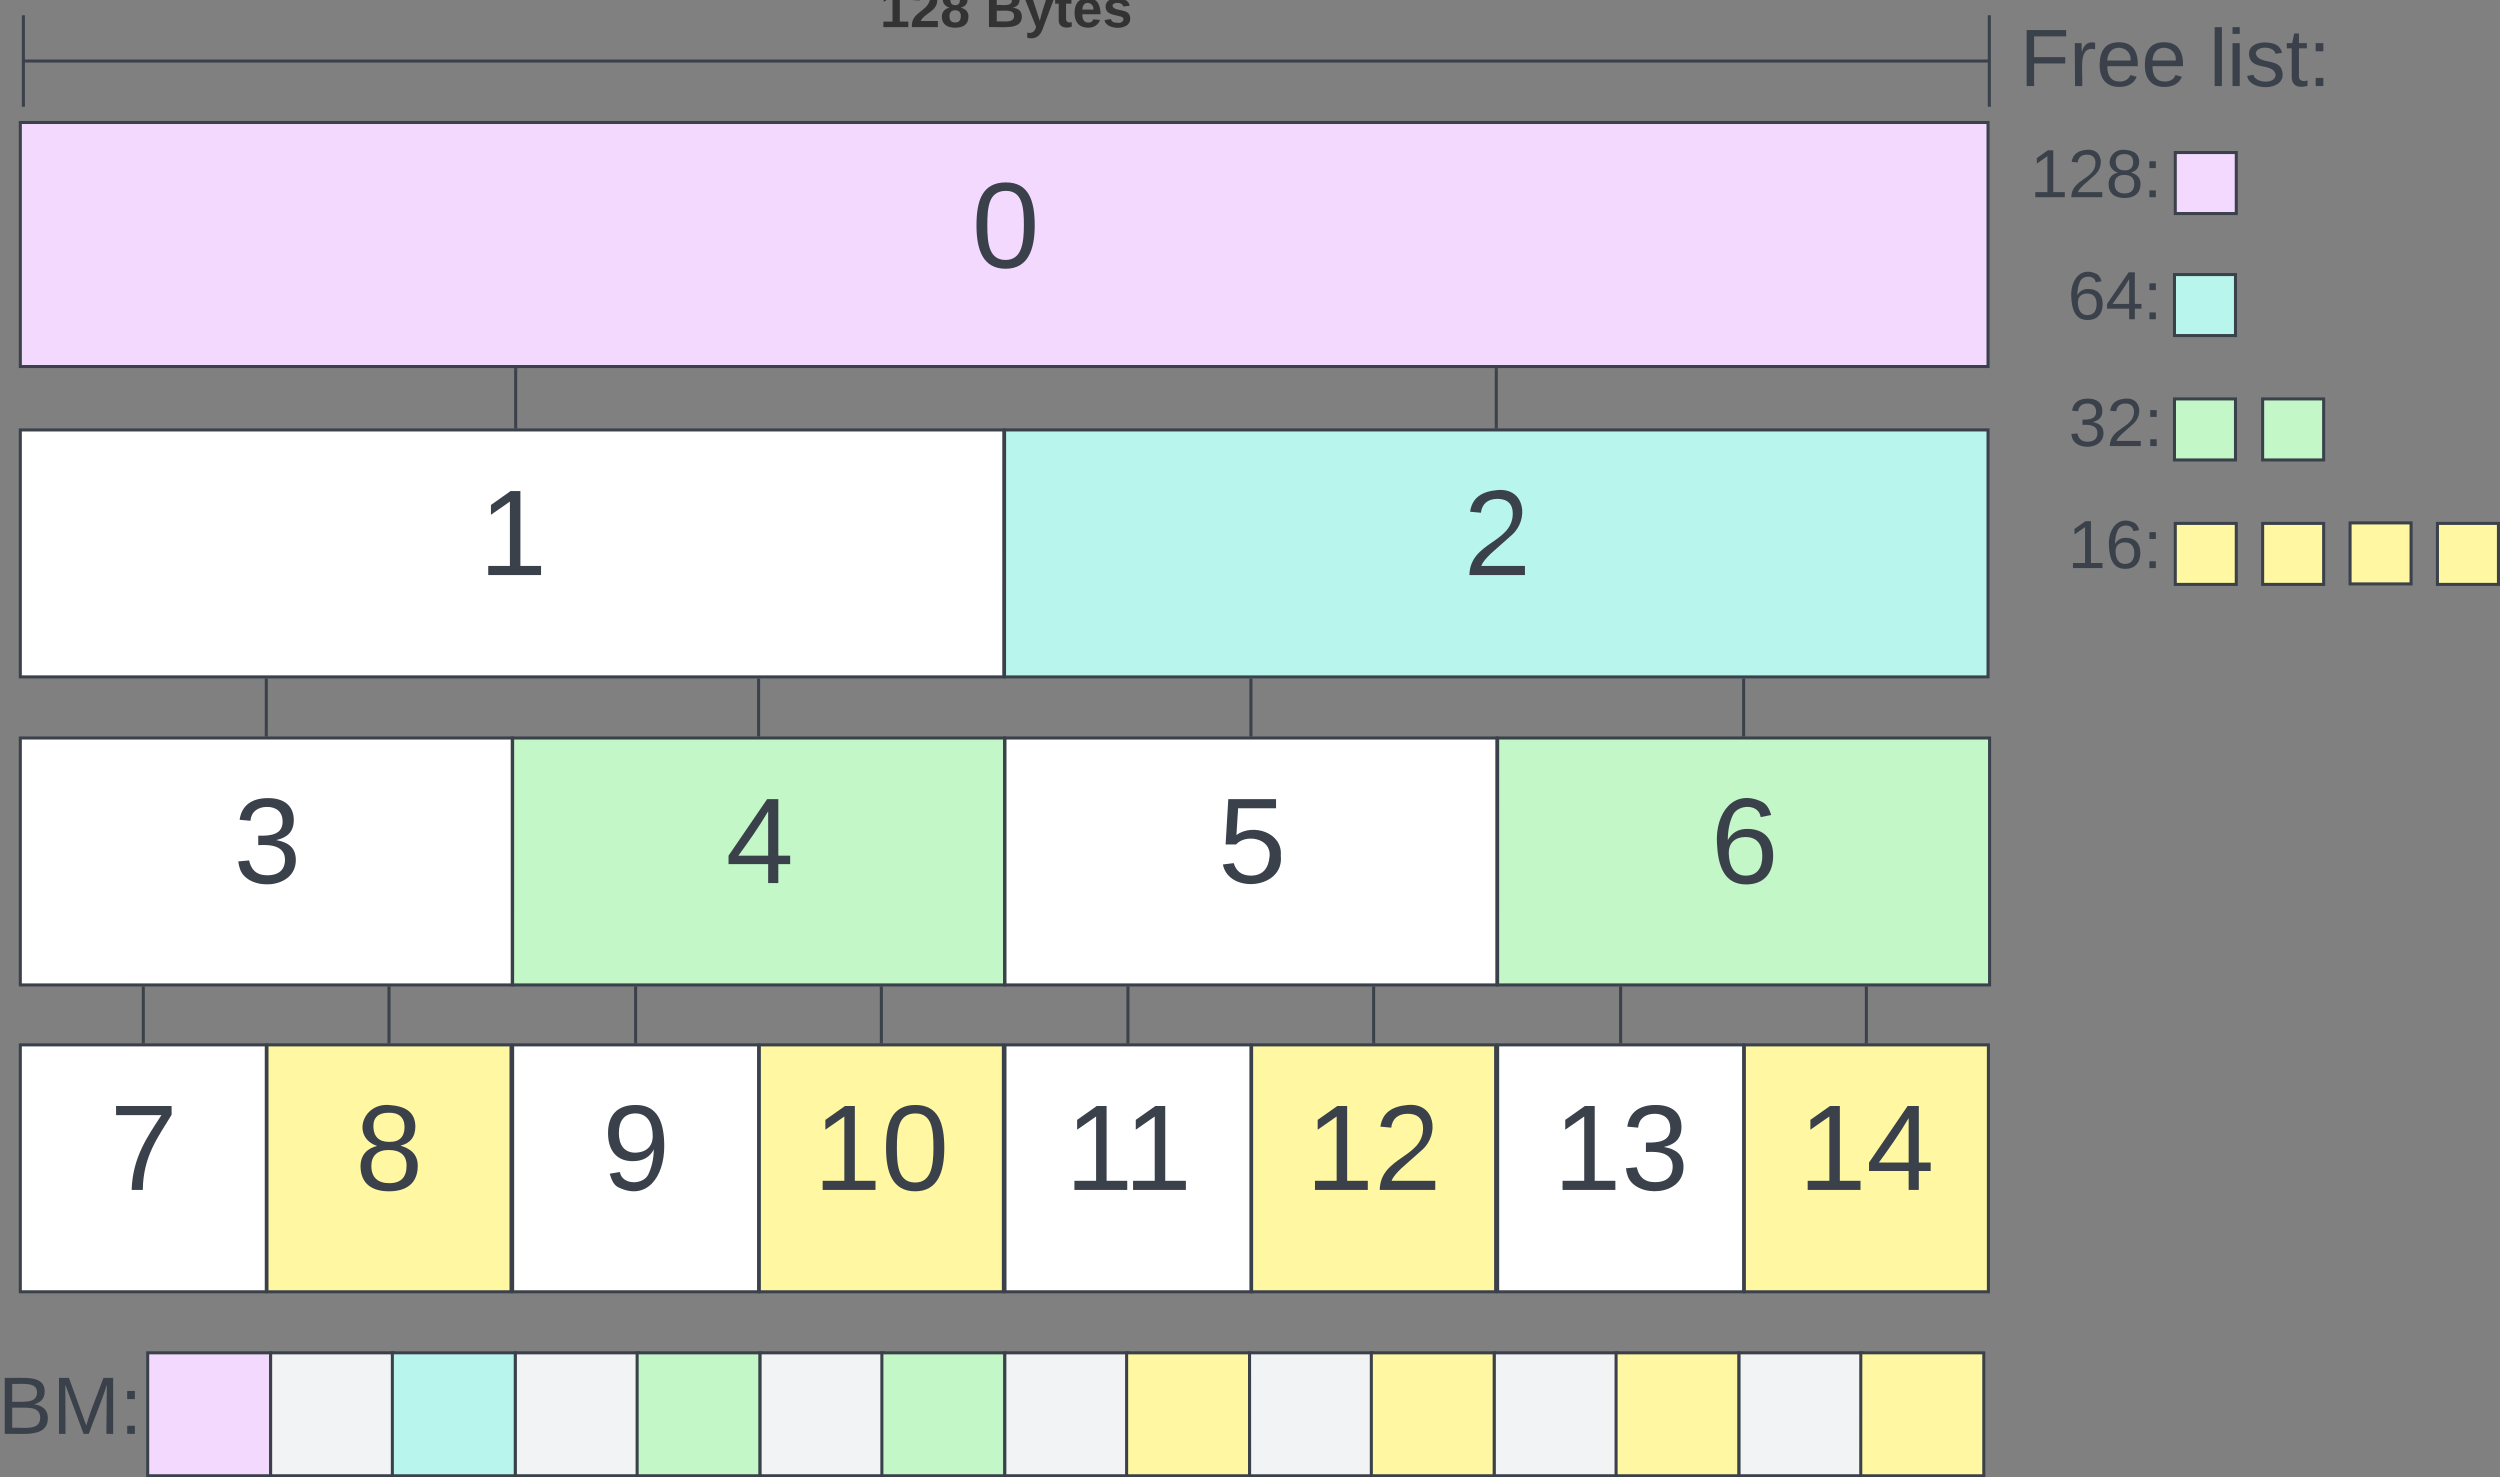 <svg xmlns="http://www.w3.org/2000/svg" xmlns:xlink="http://www.w3.org/1999/xlink" xmlns:lucid="lucid" width="819.53" height="484.28"><rect width="100%" height="100%" fill="#808080" stroke="none"/><g transform="translate(993.619 -1552.126)" lucid:page-tab-id="0_0"><path d="M-986.96 1894.65h80.63v80.94h-80.63z" stroke="#3a414a" fill="#fff"/><use xlink:href="#a" transform="matrix(1,0,0,1,-974.959,1906.646) translate(17.389 35.562)"/><path d="M-906.1 1894.65h80v80.94h-80z" stroke="#3a414a" fill="#fff7a1"/><use xlink:href="#b" transform="matrix(1,0,0,1,-894.102,1906.646) translate(16.889 35.562)"/><path d="M-986.96 1592.28h645.04v80h-645.04z" stroke="#3a414a" fill="#f4d9ff"/><use xlink:href="#c" transform="matrix(1,0,0,1,-974.959,1604.283) translate(299.889 35.5)"/><path d="M-664.3 1693.07h322.38v80.95h-322.4z" stroke="#3a414a" fill="#b8f5ed"/><use xlink:href="#d" transform="matrix(1,0,0,1,-652.312,1705.071) translate(138.389 35.562)"/><path d="M-986.96 1693.07h322.4v80.95h-322.4z" stroke="#3a414a" fill="#fff"/><use xlink:href="#e" transform="matrix(1,0,0,1,-974.959,1705.071) translate(138.389 35.562)"/><path d="M-986.96 1794.05h161.26V1875h-161.26z" stroke="#3a414a" fill="#fff"/><use xlink:href="#f" transform="matrix(1,0,0,1,-974.959,1806.052) translate(57.889 35.562)"/><path d="M-824.58 1692.07v-18.8" stroke="#3a414a" fill="none"/><path d="M-824.1 1692.57h-.95v-.5h.95zM-824.1 1673.3h-.95v-.52h.95z" stroke="#3a414a" stroke-width=".05" fill="#3a414a"/><path d="M-503.12 1692.07v-18.8" stroke="#3a414a" fill="none"/><path d="M-502.64 1692.57h-.95v-.5h.96zM-502.64 1673.3h-.95v-.52h.96z" stroke="#3a414a" stroke-width=".05" fill="#3a414a"/><path d="M-906.33 1793.05v-18.02" stroke="#3a414a" fill="none"/><path d="M-905.85 1793.55h-.95v-.5h.95zM-905.85 1775.03h-.95v-.5h.95z" stroke="#3a414a" stroke-width=".05" fill="#3a414a"/><path d="M-866.1 1893.65V1876" stroke="#3a414a" fill="none"/><path d="M-865.63 1894.15h-.95v-.52h.95zM-865.63 1876h-.95v-.5h.95z" stroke="#3a414a" stroke-width=".05" fill="#3a414a"/><path d="M-946.64 1893.65V1876" stroke="#3a414a" fill="none"/><path d="M-946.17 1894.15h-.95v-.52h.95zM-946.17 1876h-.95v-.5h.95z" stroke="#3a414a" stroke-width=".05" fill="#3a414a"/><path d="M-986.45 1572.13H-341M-985.95 1557.13v30M-341.5 1587.13v-30" stroke="#3a414a" fill="none"/><use xlink:href="#g" transform="matrix(1,0,0,1,-705.164,1546.793) translate(0 14.222)"/><use xlink:href="#h" transform="matrix(1,0,0,1,-705.164,1546.793) translate(34.568 14.222)"/><path d="M-825.57 1894.65h80.63v80.94h-80.63z" stroke="#3a414a" fill="#fff"/><use xlink:href="#i" transform="matrix(1,0,0,1,-813.572,1906.646) translate(17.389 35.562)"/><path d="M-744.7 1894.65h80v80.94h-80z" stroke="#3a414a" fill="#fff7a1"/><use xlink:href="#j" transform="matrix(1,0,0,1,-732.715,1906.646) translate(5.778 35.562)"/><path d="M-825.57 1794.05h161.26V1875h-161.27z" stroke="#3a414a" fill="#c3f7c8"/><use xlink:href="#k" transform="matrix(1,0,0,1,-813.572,1806.052) translate(57.889 35.562)"/><path d="M-744.94 1793.05v-18.03" stroke="#3a414a" fill="none"/><path d="M-744.47 1793.55h-.95v-.5h.95z" stroke="#3a414a" stroke-width=".05" fill="#3a414a"/><path d="M-744.94 1775.03v-.5M-704.7 1893.65V1876" stroke="#3a414a" fill="none"/><path d="M-704.24 1894.15h-.95v-.52h.96zM-704.24 1876h-.95v-.5h.96z" stroke="#3a414a" stroke-width=".05" fill="#3a414a"/><path d="M-785.26 1893.65V1876" stroke="#3a414a" fill="none"/><path d="M-784.78 1894.15h-.95v-.52h.95zM-784.78 1876h-.95v-.5h.95z" stroke="#3a414a" stroke-width=".05" fill="#3a414a"/><path d="M-664.18 1894.65h80.63v80.94h-80.63z" stroke="#3a414a" fill="#fff"/><use xlink:href="#l" transform="matrix(1,0,0,1,-652.185,1906.646) translate(7.778 35.562)"/><path d="M-583.33 1894.65h80v80.94h-80z" stroke="#3a414a" fill="#fff7a1"/><use xlink:href="#m" transform="matrix(1,0,0,1,-571.328,1906.646) translate(5.778 35.562)"/><path d="M-664.18 1794.05h161.25V1875h-161.25z" stroke="#3a414a" fill="#fff"/><use xlink:href="#n" transform="matrix(1,0,0,1,-652.185,1806.052) translate(57.889 35.562)"/><path d="M-583.55 1793.05v-18.02" stroke="#3a414a" fill="none"/><path d="M-583.08 1793.55h-.95v-.5h.95z" stroke="#3a414a" stroke-width=".05" fill="#3a414a"/><path d="M-583.55 1775.03v-.5M-543.33 1893.65V1876" stroke="#3a414a" fill="none"/><path d="M-542.85 1894.15h-.95v-.52h.95zM-542.85 1876h-.95v-.5h.95z" stroke="#3a414a" stroke-width=".05" fill="#3a414a"/><path d="M-623.87 1893.65V1876" stroke="#3a414a" fill="none"/><path d="M-623.4 1894.15h-.95v-.52h.96zM-623.4 1876h-.95v-.5h.96z" stroke="#3a414a" stroke-width=".05" fill="#3a414a"/><path d="M-502.67 1894.65h80.63v80.94h-80.63z" stroke="#3a414a" fill="#fff"/><use xlink:href="#o" transform="matrix(1,0,0,1,-490.671,1906.646) translate(6.278 35.562)"/><path d="M-421.8 1894.65h80v80.94h-80z" stroke="#3a414a" fill="#fff7a1"/><use xlink:href="#p" transform="matrix(1,0,0,1,-409.814,1906.646) translate(5.778 35.562)"/><path d="M-502.67 1794.05h161.26V1875h-161.27z" stroke="#3a414a" fill="#c3f7c8"/><use xlink:href="#q" transform="matrix(1,0,0,1,-490.671,1806.052) translate(57.889 35.562)"/><path d="M-422.04 1793.05v-18.03" stroke="#3a414a" fill="none"/><path d="M-421.57 1793.55h-.95v-.5h.95z" stroke="#3a414a" stroke-width=".05" fill="#3a414a"/><path d="M-422.04 1775.03v-.5M-381.8 1893.65V1876" stroke="#3a414a" fill="none"/><path d="M-381.34 1894.15h-.95v-.52h.96zM-381.34 1876h-.95v-.5h.96z" stroke="#3a414a" stroke-width=".05" fill="#3a414a"/><path d="M-462.36 1893.65V1876" stroke="#3a414a" fill="none"/><path d="M-461.88 1894.15h-.95v-.52h.95zM-461.88 1876h-.95v-.5h.95z" stroke="#3a414a" stroke-width=".05" fill="#3a414a"/><path d="M-341 1552.13h120.2v40H-341z" stroke="#000" stroke-opacity="0" fill="#fff" fill-opacity="0"/><use xlink:href="#r" transform="matrix(1,0,0,1,-336.013,1557.126) translate(4.537 23.208)"/><use xlink:href="#s" transform="matrix(1,0,0,1,-336.013,1557.126) translate(66.611 23.208)"/><path d="M-340.9 1632.13h60.1v40h-60.1z" stroke="#000" stroke-opacity="0" fill="#fff" fill-opacity="0"/><use xlink:href="#t" transform="matrix(1,0,0,1,-335.886,1637.126) translate(20.136 19.653)"/><path d="M-340.62 1673.7h60.08v40h-60.08z" stroke="#000" stroke-opacity="0" fill="#fff" fill-opacity="0"/><use xlink:href="#u" transform="matrix(1,0,0,1,-335.616,1678.701) translate(20.136 19.653)"/><path d="M-340.9 1713.7h60.1v40h-60.1z" stroke="#000" stroke-opacity="0" fill="#fff" fill-opacity="0"/><use xlink:href="#v" transform="matrix(1,0,0,1,-335.886,1718.701) translate(20.136 19.653)"/><path d="M-280.8 1642.13h20v20h-20z" stroke="#3a414a" fill="#b8f5ed"/><path d="M-280.8 1682.9h20v20h-20z" stroke="#3a414a" fill="#c3f7c8"/><path d="M-280.54 1723.7h20v20h-20z" stroke="#3a414a" fill="#fff7a1"/><path d="M-340.9 1592.13h60.1v40h-60.1z" stroke="#000" stroke-opacity="0" fill="#fff" fill-opacity="0"/><use xlink:href="#w" transform="matrix(1,0,0,1,-335.886,1597.126) translate(7.79 19.653)"/><path d="M-945.2 1995.6h40.3v40.3h-40.3z" stroke="#3a414a" fill="#f4d9ff"/><path d="M-904.9 1995.6h40.32v40.3h-40.32z" stroke="#3a414a" fill="#f2f3f5"/><path d="M-865 1995.6h40.33v40.3H-865z" stroke="#3a414a" fill="#b8f5ed"/><path d="M-824.67 1995.6h40.3v40.3h-40.3z" stroke="#3a414a" fill="#f2f3f5"/><path d="M-784.76 1995.6h40.3v40.3h-40.3z" stroke="#3a414a" fill="#c3f7c8"/><path d="M-744.45 1995.6h40.32v40.3h-40.32z" stroke="#3a414a" fill="#f2f3f5"/><path d="M-704.53 1995.6h40.3v40.3h-40.3z" stroke="#3a414a" fill="#c3f7c8"/><path d="M-664.22 1995.6h40.32v40.3h-40.32z" stroke="#3a414a" fill="#f2f3f5"/><path d="M-624.3 1995.6h40.3v40.3h-40.3z" stroke="#3a414a" fill="#fff7a1"/><path d="M-584 1995.6h40.32v40.3h-40.3z" stroke="#3a414a" fill="#f2f3f5"/><path d="M-544.08 1995.6h40.32v40.3h-40.32z" stroke="#3a414a" fill="#fff7a1"/><path d="M-503.76 1995.6h40.3v40.3h-40.3z" stroke="#3a414a" fill="#f2f3f5"/><path d="M-463.85 1995.6h40.3v40.3h-40.3z" stroke="#3a414a" fill="#fff7a1"/><path d="M-423.54 1995.6h40.32v40.3h-40.32z" stroke="#3a414a" fill="#f2f3f5"/><path d="M-383.63 1995.6h40.32v40.3h-40.33z" stroke="#3a414a" fill="#fff7a1"/><path d="M-280.54 1602.13h20v20h-20z" stroke="#3a414a" fill="#f4d9ff"/><path d="M-251.9 1682.9h20v20h-20z" stroke="#3a414a" fill="#c3f7c8"/><path d="M-251.9 1723.7h20v20h-20zM-223.24 1723.54h20v20h-20zM-194.6 1723.7h20v20h-20z" stroke="#3a414a" fill="#fff7a1"/><path d="M-993.62 1995.83h45.7v40.15h-45.7z" stroke="#000" stroke-opacity="0" fill="#fff" fill-opacity="0"/><g><use xlink:href="#x" transform="matrix(1,0,0,1,-988.619,2000.827) translate(-5.667 21.333)"/></g><defs><path fill="#3a414a" d="M64 0c3-98 48-159 88-221H18v-27h164v26C143-157 98-101 97 0H64" id="y"/><use transform="matrix(0.111,0,0,0.111,0,0)" xlink:href="#y" id="a"/><path fill="#3a414a" d="M134-131c28 9 52 24 51 62-1 50-34 73-85 73S17-19 16-69c0-36 21-54 49-61-75-25-45-126 34-121 46 3 78 18 79 63 0 33-17 51-44 57zm-34-11c31 1 46-15 46-44 0-28-17-43-47-42-29 0-46 13-45 42 1 28 16 44 46 44zm1 122c35 0 51-18 51-52 0-30-18-46-53-46-33 0-51 17-51 47 0 34 19 51 53 51" id="z"/><use transform="matrix(0.111,0,0,0.111,0,0)" xlink:href="#z" id="b"/><path fill="#3a414a" d="M101-251c68 0 85 55 85 127S166 4 100 4C33 4 14-52 14-124c0-73 17-127 87-127zm-1 229c47 0 54-49 54-102s-4-102-53-102c-51 0-55 48-55 102 0 53 5 102 54 102" id="A"/><use transform="matrix(0.111,0,0,0.111,0,0)" xlink:href="#A" id="c"/><path fill="#3a414a" d="M101-251c82-7 93 87 43 132L82-64C71-53 59-42 53-27h129V0H18c2-99 128-94 128-182 0-28-16-43-45-43s-46 15-49 41l-32-3c6-41 34-60 81-64" id="B"/><use transform="matrix(0.111,0,0,0.111,0,0)" xlink:href="#B" id="d"/><path fill="#3a414a" d="M27 0v-27h64v-190l-56 39v-29l58-41h29v221h61V0H27" id="C"/><use transform="matrix(0.111,0,0,0.111,0,0)" xlink:href="#C" id="e"/><path fill="#3a414a" d="M126-127c33 6 58 20 58 59 0 88-139 92-164 29-3-8-5-16-6-25l32-3c6 27 21 44 54 44 32 0 52-15 52-46 0-38-36-46-79-43v-28c39 1 72-4 72-42 0-27-17-43-46-43-28 0-47 15-49 41l-32-3c6-42 35-63 81-64 48-1 79 21 79 65 0 36-21 52-52 59" id="D"/><use transform="matrix(0.111,0,0,0.111,0,0)" xlink:href="#D" id="f"/><path fill="#333" d="M23 0v-37h61v-169l-59 37v-38l62-41h46v211h57V0H23" id="E"/><path fill="#333" d="M182-182c0 78-84 86-111 141h115V0H12c-6-101 99-100 120-180 1-22-12-31-33-32-23 0-32 14-35 34l-49-3c5-45 32-70 84-70 51 0 83 22 83 69" id="F"/><path fill="#333" d="M138-131c27 9 52 24 51 61 0 53-36 74-89 74S11-19 11-69c0-35 22-54 51-61-78-25-46-121 38-121 51 0 83 19 83 66 0 30-18 49-45 54zm-38-16c24 0 32-13 32-36 1-23-11-34-32-34-22 0-33 12-32 34 0 22 9 36 32 36zm1 116c27 0 37-17 37-43 0-25-13-39-39-39-24 0-37 15-37 40 0 27 11 42 39 42" id="G"/><g id="g"><use transform="matrix(0.049,0,0,0.049,0,0)" xlink:href="#E"/><use transform="matrix(0.049,0,0,0.049,9.877,0)" xlink:href="#F"/><use transform="matrix(0.049,0,0,0.049,19.753,0)" xlink:href="#G"/></g><path fill="#333" d="M182-130c37 4 62 22 62 59C244 23 116-4 24 0v-248c84 5 203-23 205 63 0 31-19 50-47 55zM76-148c40-3 101 13 101-30 0-44-60-28-101-31v61zm0 110c48-3 116 14 116-37 0-48-69-32-116-35v72" id="H"/><path fill="#333" d="M123 10C108 53 80 86 19 72V37c35 8 53-11 59-39L3-190h52l48 148c12-52 28-100 44-148h51" id="I"/><path fill="#333" d="M115-3C79 11 28 4 28-45v-112H4v-33h27l15-45h31v45h36v33H77v99c-1 23 16 31 38 25v30" id="J"/><path fill="#333" d="M185-48c-13 30-37 53-82 52C43 2 14-33 14-96s30-98 90-98c62 0 83 45 84 108H66c0 31 8 55 39 56 18 0 30-7 34-22zm-45-69c5-46-57-63-70-21-2 6-4 13-4 21h74" id="K"/><path fill="#333" d="M137-138c1-29-70-34-71-4 15 46 118 7 119 86 1 83-164 76-172 9l43-7c4 19 20 25 44 25 33 8 57-30 24-41C81-84 22-81 20-136c-2-80 154-74 161-7" id="L"/><g id="h"><use transform="matrix(0.049,0,0,0.049,0,0)" xlink:href="#H"/><use transform="matrix(0.049,0,0,0.049,12.79,0)" xlink:href="#I"/><use transform="matrix(0.049,0,0,0.049,22.667,0)" xlink:href="#J"/><use transform="matrix(0.049,0,0,0.049,28.543,0)" xlink:href="#K"/><use transform="matrix(0.049,0,0,0.049,38.42,0)" xlink:href="#L"/></g><path fill="#3a414a" d="M99-251c64 0 84 50 84 122C183-37 130 33 47-8c-14-7-20-23-25-40l30-5c6 39 69 39 84 7 9-19 16-44 16-74-10 22-31 35-62 35-49 0-73-33-73-83 0-54 28-83 82-83zm-1 141c31-1 51-18 51-49 0-36-14-67-51-67-34 0-49 23-49 58 0 34 15 58 49 58" id="M"/><use transform="matrix(0.111,0,0,0.111,0,0)" xlink:href="#M" id="i"/><g id="j"><use transform="matrix(0.111,0,0,0.111,0,0)" xlink:href="#C"/><use transform="matrix(0.111,0,0,0.111,22.222,0)" xlink:href="#A"/></g><path fill="#3a414a" d="M155-56V0h-30v-56H8v-25l114-167h33v167h35v25h-35zm-30-156c-27 46-58 90-88 131h88v-131" id="N"/><use transform="matrix(0.111,0,0,0.111,0,0)" xlink:href="#N" id="k"/><g id="l"><use transform="matrix(0.111,0,0,0.111,0,0)" xlink:href="#C"/><use transform="matrix(0.111,0,0,0.111,19.222,0)" xlink:href="#C"/></g><g id="m"><use transform="matrix(0.111,0,0,0.111,0,0)" xlink:href="#C"/><use transform="matrix(0.111,0,0,0.111,22.222,0)" xlink:href="#B"/></g><path fill="#3a414a" d="M54-142c48-35 137-8 131 61C196 18 31 33 14-55l32-4c7 23 22 37 52 37 35-1 51-22 54-58 4-55-73-65-99-34H22l8-134h141v27H59" id="O"/><use transform="matrix(0.111,0,0,0.111,0,0)" xlink:href="#O" id="n"/><g id="o"><use transform="matrix(0.111,0,0,0.111,0,0)" xlink:href="#C"/><use transform="matrix(0.111,0,0,0.111,22.222,0)" xlink:href="#D"/></g><g id="p"><use transform="matrix(0.111,0,0,0.111,0,0)" xlink:href="#C"/><use transform="matrix(0.111,0,0,0.111,22.222,0)" xlink:href="#N"/></g><path fill="#3a414a" d="M110-160c48 1 74 30 74 79 0 53-28 85-80 85-65 0-83-55-86-122-5-90 50-162 133-122 14 7 22 21 27 39l-31 6c-5-40-67-38-82-6-9 19-15 44-15 74 11-20 30-34 60-33zm-7 138c34 0 49-23 49-58s-16-56-50-56c-29 0-50 16-49 49 1 36 15 65 50 65" id="P"/><use transform="matrix(0.111,0,0,0.111,0,0)" xlink:href="#P" id="q"/><path fill="#3a414a" d="M63-220v92h138v28H63V0H30v-248h175v28H63" id="Q"/><path fill="#3a414a" d="M114-163C36-179 61-72 57 0H25l-1-190h30c1 12-1 29 2 39 6-27 23-49 58-41v29" id="R"/><path fill="#3a414a" d="M100-194c63 0 86 42 84 106H49c0 40 14 67 53 68 26 1 43-12 49-29l28 8c-11 28-37 45-77 45C44 4 14-33 15-96c1-61 26-98 85-98zm52 81c6-60-76-77-97-28-3 7-6 17-6 28h103" id="S"/><g id="r"><use transform="matrix(0.074,0,0,0.074,0,0)" xlink:href="#Q"/><use transform="matrix(0.074,0,0,0.074,16.222,0)" xlink:href="#R"/><use transform="matrix(0.074,0,0,0.074,25.037,0)" xlink:href="#S"/><use transform="matrix(0.074,0,0,0.074,39.852,0)" xlink:href="#S"/></g><path fill="#3a414a" d="M24 0v-261h32V0H24" id="T"/><path fill="#3a414a" d="M24-231v-30h32v30H24zM24 0v-190h32V0H24" id="U"/><path fill="#3a414a" d="M135-143c-3-34-86-38-87 0 15 53 115 12 119 90S17 21 10-45l28-5c4 36 97 45 98 0-10-56-113-15-118-90-4-57 82-63 122-42 12 7 21 19 24 35" id="V"/><path fill="#3a414a" d="M59-47c-2 24 18 29 38 22v24C64 9 27 4 27-40v-127H5v-23h24l9-43h21v43h35v23H59v120" id="W"/><path fill="#3a414a" d="M33-154v-36h34v36H33zM33 0v-36h34V0H33" id="X"/><g id="s"><use transform="matrix(0.074,0,0,0.074,0,0)" xlink:href="#T"/><use transform="matrix(0.074,0,0,0.074,5.852,0)" xlink:href="#U"/><use transform="matrix(0.074,0,0,0.074,11.704,0)" xlink:href="#V"/><use transform="matrix(0.074,0,0,0.074,25.037,0)" xlink:href="#W"/><use transform="matrix(0.074,0,0,0.074,32.444,0)" xlink:href="#X"/></g><g id="t"><use transform="matrix(0.062,0,0,0.062,0,0)" xlink:href="#P"/><use transform="matrix(0.062,0,0,0.062,12.346,0)" xlink:href="#N"/><use transform="matrix(0.062,0,0,0.062,24.691,0)" xlink:href="#X"/></g><g id="u"><use transform="matrix(0.062,0,0,0.062,0,0)" xlink:href="#D"/><use transform="matrix(0.062,0,0,0.062,12.346,0)" xlink:href="#B"/><use transform="matrix(0.062,0,0,0.062,24.691,0)" xlink:href="#X"/></g><g id="v"><use transform="matrix(0.062,0,0,0.062,0,0)" xlink:href="#C"/><use transform="matrix(0.062,0,0,0.062,12.346,0)" xlink:href="#P"/><use transform="matrix(0.062,0,0,0.062,24.691,0)" xlink:href="#X"/></g><g id="w"><use transform="matrix(0.062,0,0,0.062,0,0)" xlink:href="#C"/><use transform="matrix(0.062,0,0,0.062,12.346,0)" xlink:href="#B"/><use transform="matrix(0.062,0,0,0.062,24.691,0)" xlink:href="#z"/><use transform="matrix(0.062,0,0,0.062,37.037,0)" xlink:href="#X"/></g><path fill="#3a414a" d="M160-131c35 5 61 23 61 61C221 17 115-2 30 0v-248c76 3 177-17 177 60 0 33-19 50-47 57zm-97-11c50-1 110 9 110-42 0-47-63-36-110-37v79zm0 115c55-2 124 14 124-45 0-56-70-42-124-44v89" id="Y"/><path fill="#3a414a" d="M240 0l2-218c-23 76-54 145-80 218h-23L58-218 59 0H30v-248h44l77 211c21-75 51-140 76-211h43V0h-30" id="Z"/><g id="x"><use transform="matrix(0.074,0,0,0.074,0,0)" xlink:href="#Y"/><use transform="matrix(0.074,0,0,0.074,17.778,0)" xlink:href="#Z"/><use transform="matrix(0.074,0,0,0.074,39.926,0)" xlink:href="#X"/></g></defs></g></svg>